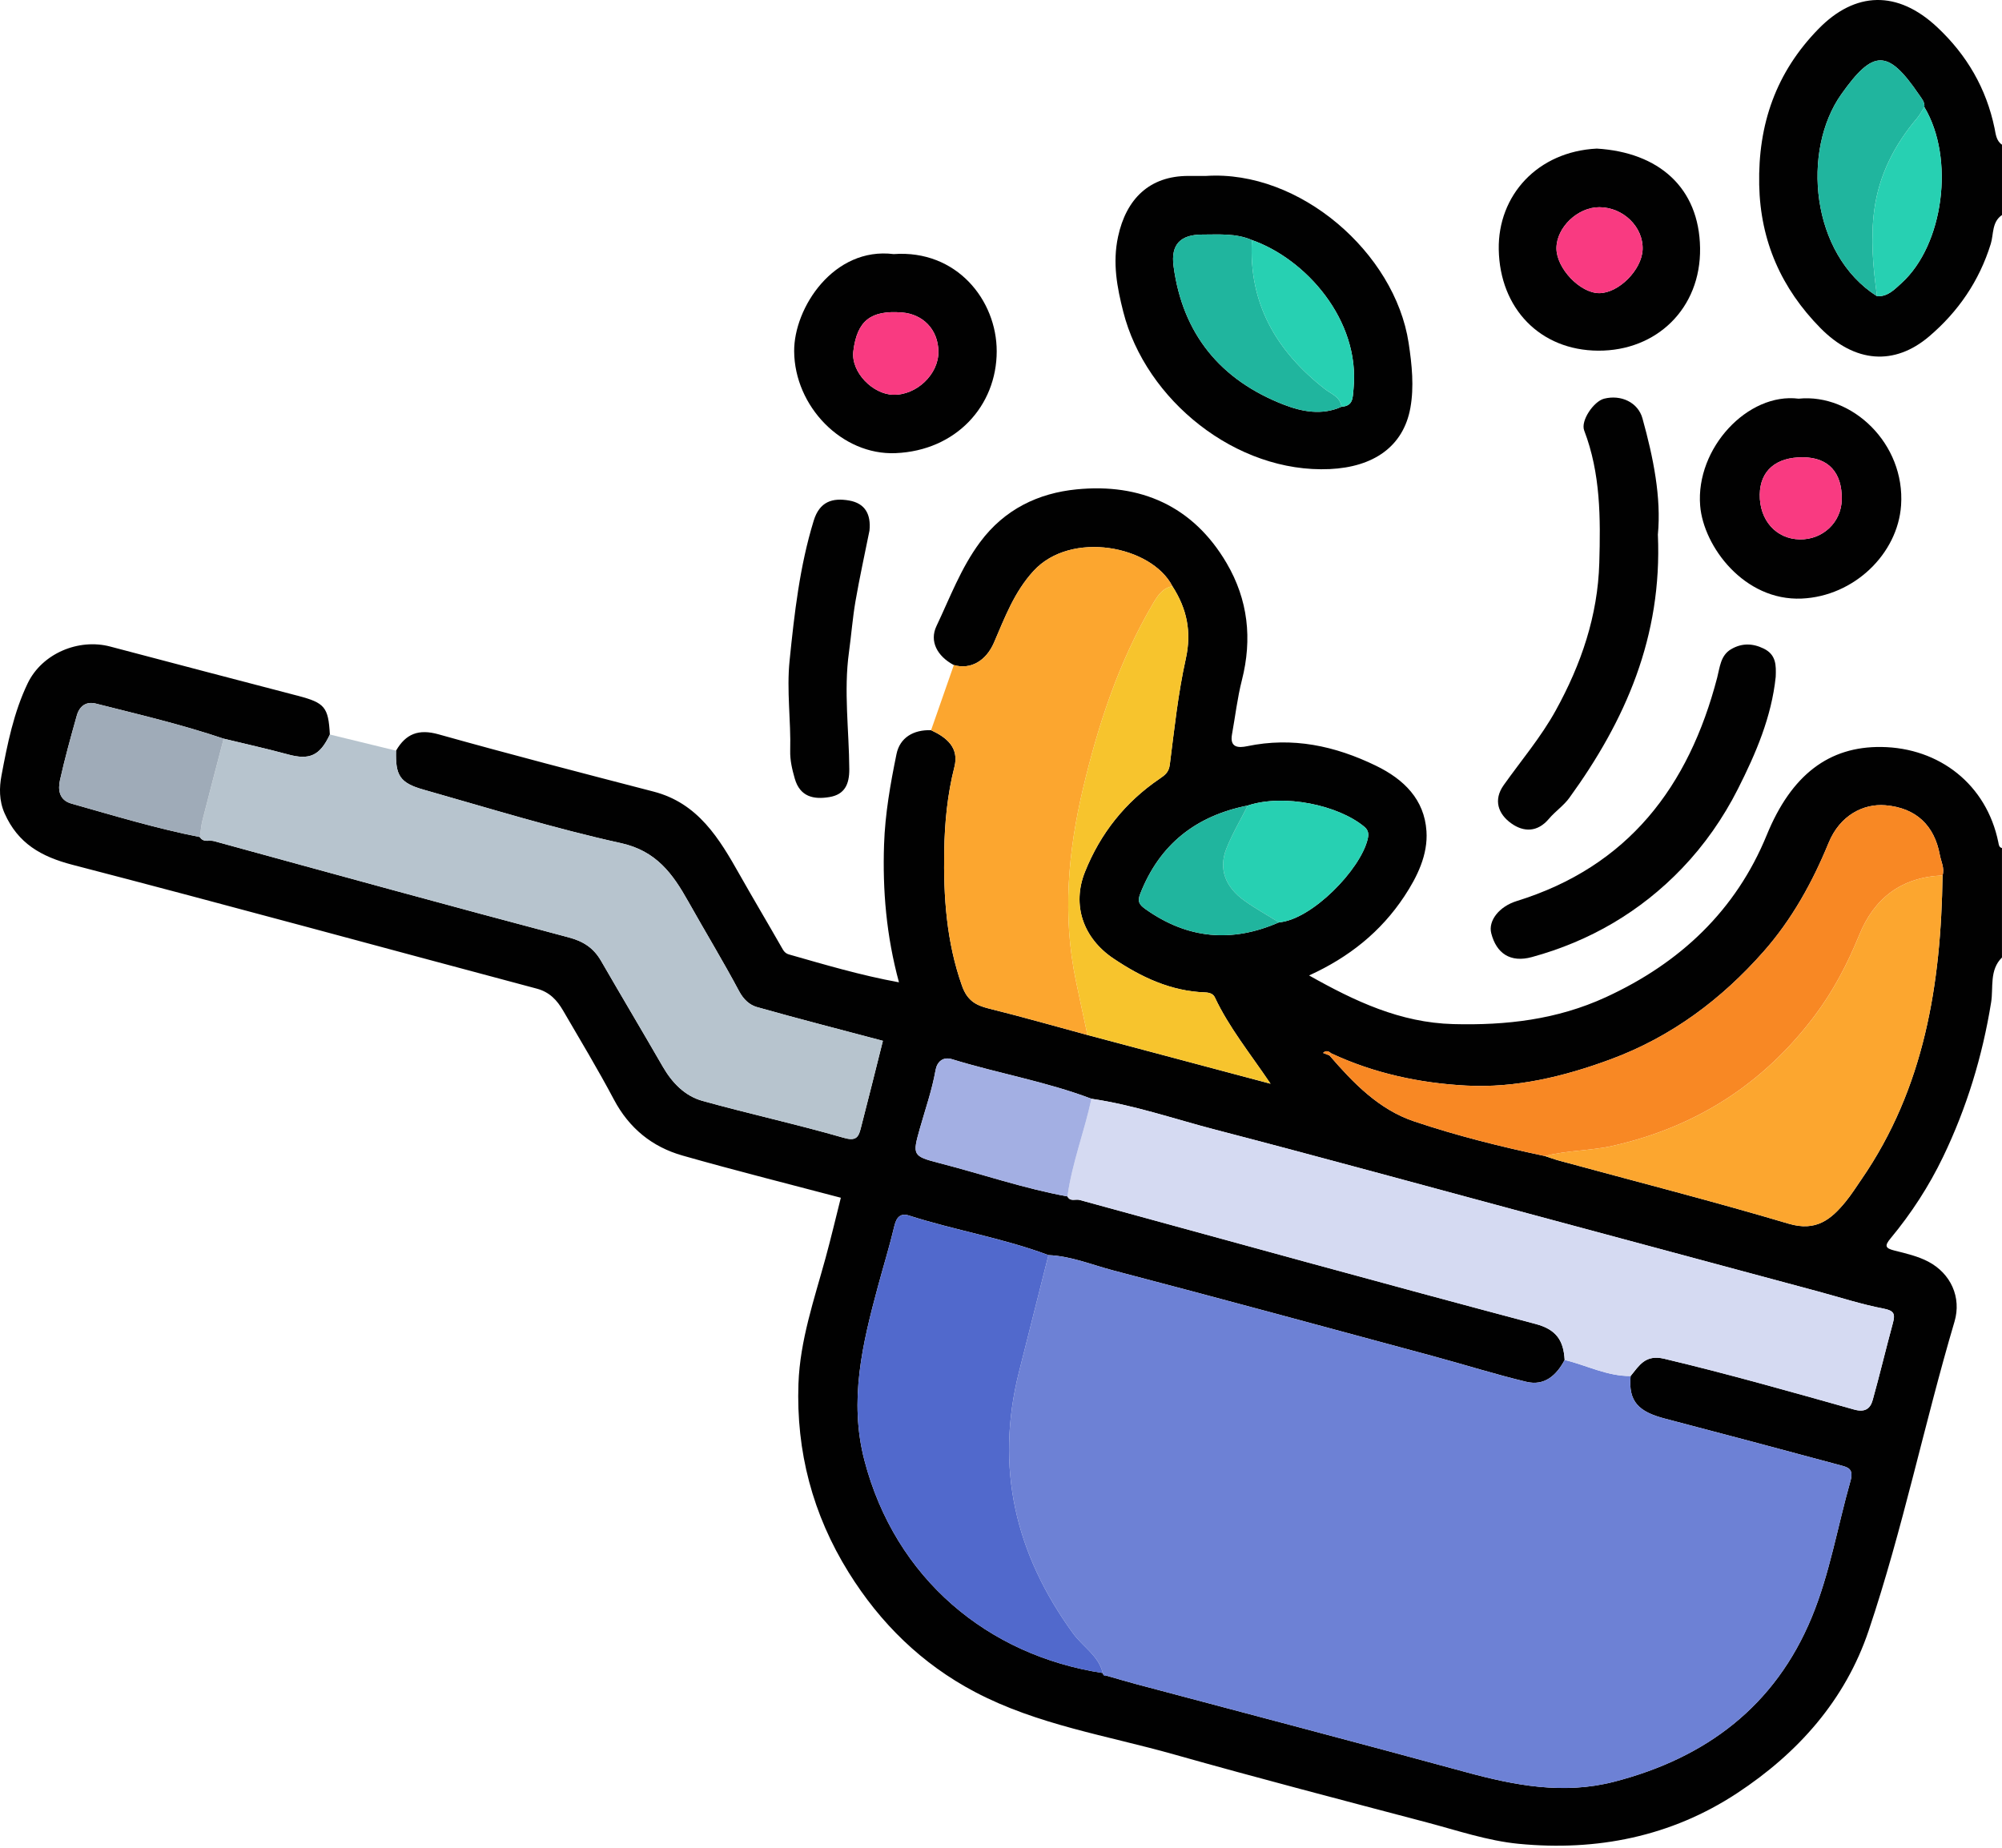 <svg width="403" height="372" viewBox="0 0 403 372" fill="none" xmlns="http://www.w3.org/2000/svg">
<g clip-path="url(#clip0_1887_1054)">
<path d="M403 192.764C400.425 195.292 401.29 198.812 400.814 201.779C399.064 212.664 395.888 223.044 391.131 232.924C388.304 238.797 384.742 244.292 380.563 249.323C379.306 250.836 379.509 251.306 381.342 251.766C383.661 252.35 386.072 252.901 388.161 254.001C392.705 256.394 394.88 261.209 393.438 266.082C387.332 286.717 383.027 307.864 376.164 328.266C371.448 342.287 361.942 352.928 349.716 360.985C336.374 369.777 321.399 372.727 305.69 371.205C299.446 370.6 293.327 368.511 287.205 366.893C270.213 362.405 253.203 357.98 236.294 353.2C222.838 349.397 208.84 347.267 196.266 340.64C185.533 334.983 177.191 326.801 170.817 316.544C163.589 304.913 160.245 292.201 160.728 278.57C161.036 269.867 163.892 261.63 166.173 253.306C167.274 249.288 168.227 245.23 169.26 241.136C158.623 238.322 147.947 235.652 137.369 232.636C131.272 230.898 126.639 227.14 123.585 221.374C120.372 215.305 116.819 209.414 113.364 203.476C112.147 201.383 110.653 199.732 108.058 199.039C76.898 190.742 45.801 182.209 14.591 174.106C8.291 172.47 3.612 169.805 0.926 163.744C-0.212 161.176 -0.15 158.524 0.299 156.131C1.482 149.811 2.765 143.42 5.569 137.578C8.461 131.549 15.833 128.488 22.17 130.163C34.758 133.492 47.355 136.793 59.954 140.079C65.361 141.489 66.107 142.356 66.398 147.877C64.388 152.166 62.31 153.067 57.957 151.882C53.675 150.715 49.335 149.761 45.021 148.713C36.583 145.857 27.914 143.833 19.293 141.649C17.318 141.148 15.984 142.194 15.466 144.032C14.25 148.346 13.056 152.672 12.077 157.043C11.635 159.017 11.912 161.085 14.362 161.779C22.937 164.208 31.473 166.792 40.232 168.519C40.91 169.686 42.131 169.077 43.077 169.336C66.851 175.863 90.623 182.403 114.455 188.716C117.476 189.516 119.503 190.869 121.002 193.466C125.105 200.575 129.313 207.624 133.414 214.734C135.291 217.991 137.848 220.645 141.406 221.635C150.834 224.259 160.416 226.342 169.814 229.062C172.198 229.751 172.781 229.055 173.238 227.291C174.767 221.402 176.224 215.497 177.724 209.544C169.29 207.306 160.812 205.131 152.388 202.753C150.877 202.327 149.67 201.217 148.782 199.552C145.53 193.449 141.932 187.531 138.546 181.497C135.427 175.935 132.144 171.316 124.964 169.736C111.579 166.788 98.437 162.717 85.234 158.971C80.464 157.617 79.583 156.093 79.724 151.128C81.693 147.724 84.26 146.71 88.283 147.839C102.656 151.871 117.11 155.619 131.56 159.367C140.552 161.701 144.781 168.814 148.91 176.127C151.664 181.005 154.536 185.815 157.311 190.682C157.698 191.36 157.971 191.914 158.842 192.161C166.002 194.196 173.132 196.334 180.96 197.767C178.409 188.352 177.649 179.246 177.96 170.021C178.167 163.86 179.235 157.81 180.463 151.82C181.15 148.476 183.904 146.891 187.419 147.006C190.579 148.468 193.105 150.535 192.118 154.41C190.7 159.981 190.165 165.612 190.066 171.326C189.906 180.549 190.513 189.614 193.643 198.451C194.676 201.366 196.325 202.365 198.999 203.03C205.664 204.684 212.27 206.572 218.9 208.368C230.908 211.567 242.915 214.764 255.759 218.185C251.57 211.981 247.368 206.813 244.539 200.783C244.205 200.071 243.448 199.825 242.561 199.793C235.677 199.546 229.745 196.744 224.13 192.971C218.013 188.86 215.738 182.185 218.403 175.53C221.513 167.763 226.513 161.478 233.42 156.786C234.582 155.997 235.285 155.446 235.482 153.903C236.39 146.796 237.137 139.632 238.691 132.654C239.912 127.176 238.906 122.528 235.998 118.02C231.817 109.878 215.592 106.73 208.054 114.938C204.16 119.178 202.274 124.308 200.087 129.369C198.482 133.08 195.365 134.87 191.998 133.89C188.632 132.094 187.063 129.088 188.509 126.046C191.228 120.325 193.411 114.379 197.281 109.159C202.231 102.477 209.086 99.273 216.723 98.52C229.544 97.255 240.142 101.833 246.911 113.362C251.239 120.735 252.108 128.631 249.989 136.942C249.079 140.511 248.66 144.203 248.001 147.835C247.503 150.576 249.347 150.584 251.052 150.228C260.195 148.324 268.699 150.143 276.966 154.154C282.633 156.902 286.725 160.963 287.146 167.332C287.458 172.076 285.312 176.488 282.682 180.462C277.977 187.572 271.582 192.711 263.515 196.384C272.734 201.579 281.88 205.893 292.53 206.175C303.177 206.457 313.41 205.29 323.262 200.758C338.213 193.879 349.433 183.303 355.648 168.107C360.595 156.01 368.171 150.24 378.74 150.386C390.396 150.549 399.881 157.928 402.257 169.555C402.365 170.08 402.375 170.574 402.994 170.738V192.765L403 192.764ZM257.451 185.692C264.042 185.165 273.893 175.066 275.324 168.879C275.563 167.845 275.428 167.113 274.641 166.455C269.422 162.097 258.454 159.757 251.169 162.173C240.786 164.234 233.436 169.951 229.528 179.937C228.924 181.483 229.293 182.111 230.6 183.038C239.078 189.059 248.004 189.837 257.451 185.692ZM268.006 212.079C267.471 211.642 266.924 211.397 266.328 211.98C266.76 212.15 267.191 212.318 267.623 212.488C272.416 218.042 277.565 223.372 284.635 225.752C293.242 228.65 302.088 230.856 310.992 232.74C311.971 233.058 312.936 233.416 313.928 233.685C329.313 237.876 344.77 241.818 360.051 246.361C365.568 248.002 368.587 245.527 371.553 241.89C372.686 240.499 373.651 238.968 374.672 237.487C387.41 219.022 390.727 198.041 391.032 176.253C391.476 174.78 390.737 173.483 390.481 172.099C389.393 166.204 385.725 162.639 379.529 162.121C375.118 161.751 370.377 164.121 368.093 169.693C364.841 177.63 360.703 185.109 355.035 191.539C346.516 201.206 336.433 208.754 324.182 213.282C314.775 216.759 305.088 219.086 295.142 218.556C285.826 218.06 276.607 216.104 268.007 212.081L268.006 212.079ZM221.953 336.785C222.063 337.254 222.332 337.49 222.832 337.382C224.805 337.944 226.771 338.536 228.754 339.064C250.839 344.951 272.953 350.73 295.001 356.75C304.888 359.45 314.705 361.346 324.924 358.706C343.432 353.923 357.318 343.48 364.71 325.572C368.338 316.784 369.895 307.299 372.497 298.163C373.176 295.777 372.058 295.424 370.678 295.052C358.839 291.847 346.982 288.706 335.118 285.595C329.907 284.229 327.735 282.202 328.238 277.027C329.984 274.902 331.194 272.644 335.006 273.548C347.848 276.594 360.53 280.207 373.226 283.774C375.382 284.38 376.474 283.643 376.969 281.871C378.403 276.732 379.631 271.536 381.031 266.387C381.526 264.567 381.329 263.866 379.147 263.449C374.682 262.594 370.327 261.167 365.925 259.983C345.973 254.615 326.022 249.251 306.071 243.885C285.63 238.388 265.22 232.779 244.736 227.453C236.416 225.29 228.256 222.451 219.706 221.21C210.582 217.739 200.936 216.114 191.641 213.242C189.781 212.668 188.617 213.802 188.325 215.455C187.614 219.477 186.265 223.306 185.162 227.213C183.657 232.541 183.695 232.766 189.081 234.153C197.686 236.369 206.112 239.274 214.876 240.87C215.43 241.991 216.502 241.354 217.318 241.577C247.911 249.947 278.477 258.408 309.132 266.549C313.401 267.682 314.742 269.986 314.965 273.785C313.326 276.889 310.912 279.068 307.261 278.193C300.94 276.676 294.728 274.71 288.448 273.014C266.996 267.221 245.554 261.386 224.057 255.758C219.759 254.632 215.581 252.867 211.052 252.686C201.908 249.252 192.233 247.692 182.959 244.711C181.341 244.191 180.468 244.997 180.049 246.761C179.075 250.875 177.822 254.922 176.722 259.007C173.63 270.501 170.848 281.907 174.008 294.017C180.223 317.833 198.875 333.292 221.983 336.819L221.953 336.777V336.785Z" fill="#010101"/>
<path d="M403 43.288C400.928 44.702 401.342 47.152 400.735 49.111C398.42 56.579 394.178 62.759 388.321 67.739C381.353 73.664 373.376 73.081 366.453 66.049C358.637 58.107 354.353 48.594 354.124 37.203C353.879 25.021 357.493 14.581 366.07 5.808C373.439 -1.731 381.964 -2.03 389.974 5.491C395.923 11.077 399.84 17.783 401.505 25.825C401.734 26.929 401.821 28.343 402.998 29.128V43.288H403ZM377.848 59.642C380.025 59.739 381.351 58.282 382.785 56.982C391.244 49.316 393.557 31.886 387.37 21.556C387.484 20.544 386.845 19.859 386.332 19.105C380.022 9.821 377.081 9.907 370.662 18.963C362.64 30.28 364.449 51.154 377.848 59.642Z" fill="#010101"/>
<path d="M79.728 151.127C79.585 156.093 80.467 157.619 85.238 158.971C98.44 162.717 111.582 166.789 124.967 169.736C132.146 171.318 135.43 175.935 138.55 181.497C141.934 187.53 145.533 193.448 148.785 199.552C149.672 201.216 150.879 202.326 152.391 202.753C160.814 205.13 169.293 207.306 177.727 209.544C176.229 215.497 174.77 221.404 173.242 227.291C172.784 229.053 172.202 229.751 169.817 229.062C160.418 226.344 150.837 224.26 141.409 221.635C137.852 220.645 135.295 217.991 133.417 214.734C129.316 207.624 125.11 200.576 121.006 193.466C119.507 190.869 117.481 189.518 114.459 188.716C90.626 182.402 66.855 175.862 43.08 169.336C42.136 169.077 40.914 169.686 40.235 168.519C40.408 167.379 40.486 166.215 40.768 165.103C42.156 159.632 43.601 154.175 45.024 148.714C49.338 149.762 53.68 150.716 57.961 151.883C62.312 153.069 64.39 152.168 66.401 147.878C70.844 148.96 75.287 150.043 79.729 151.125L79.728 151.127Z" fill="#B7C4CE"/>
<path d="M192.006 133.889C195.372 134.869 198.49 133.079 200.094 129.367C202.282 124.308 204.168 119.178 208.062 114.936C215.599 106.728 231.824 109.877 236.005 118.018C233.988 118.411 233.012 119.967 232.077 121.555C225.258 133.132 221.109 145.714 218.023 158.707C214.985 171.493 213.864 184.342 216.555 197.339C217.317 201.019 218.122 204.692 218.906 208.368C212.277 206.574 205.669 204.684 199.005 203.03C196.332 202.366 194.682 201.368 193.649 198.451C190.518 189.614 189.912 180.549 190.072 171.326C190.171 165.611 190.707 159.981 192.124 154.41C193.111 150.533 190.586 148.468 187.426 147.006C188.953 142.633 190.481 138.262 192.007 133.889H192.006Z" fill="#FCA62F"/>
<path d="M242.766 35.42C261.653 34.186 280.79 50.924 283.552 69.017C284.23 73.458 284.673 77.897 283.904 82.133C282.49 89.91 276.478 94.028 267.683 94.437C248.859 95.31 230.609 80.548 226.106 62.745C224.873 57.871 223.919 52.97 225.064 47.644C226.703 40.029 231.406 35.407 239.228 35.42C240.408 35.422 241.586 35.42 242.766 35.42ZM252.012 48.329C248.797 46.933 245.392 47.225 242.024 47.224C237.602 47.224 235.661 49.239 236.235 53.573C238.054 67.29 245.728 76.542 258.448 81.476C262.051 82.874 266.119 83.676 270.049 81.887C272.421 81.729 272.288 80.097 272.464 78.296C273.825 64.405 262.828 52.135 252.01 48.328L252.012 48.329Z" fill="#010101"/>
<path d="M362.055 80.264C372.832 79.169 383.534 89.327 382.685 101.734C382.013 111.54 373.169 120.053 362.676 120.508C351.107 121.009 342.903 110.019 342.241 101.807C341.308 90.226 351.847 78.975 362.055 80.264ZM370.747 100.552C370.834 95.139 368.078 92.121 362.993 92.064C357.522 92.002 354.309 94.753 354.238 99.556C354.163 104.727 357.523 108.504 362.275 108.593C366.937 108.679 370.674 105.134 370.747 100.552Z" fill="#010101"/>
<path d="M321.435 29.915C333.862 30.664 342.049 37.744 342.223 49.944C342.396 62.093 333.474 70.663 321.707 70.599C310.042 70.535 301.908 62.114 301.698 50.227C301.505 39.351 309.488 30.509 321.435 29.915ZM313.31 49.965C313.292 54.02 318.083 59.041 321.951 59.018C325.857 58.995 330.493 54.325 330.657 50.249C330.838 45.726 326.783 41.744 321.968 41.717C317.607 41.691 313.33 45.766 313.31 49.965Z" fill="#010101"/>
<path d="M179.893 51.155C192.591 50.243 200.644 60.45 200.637 70.725C200.63 81.72 192.445 90.72 180.28 91.229C169.456 91.682 159.94 81.789 159.864 70.728C159.803 61.975 167.821 49.653 179.893 51.155ZM179.829 79.477C184.529 79.573 188.951 75.337 188.903 70.786C188.857 66.309 185.755 63.23 181.547 62.906C175.284 62.424 172.529 64.565 171.777 70.695C171.256 74.934 175.701 79.394 179.829 79.477Z" fill="#010101"/>
<path d="M333.728 107.626C334.631 128.209 327.17 145.09 315.898 160.638C314.76 162.208 313.055 163.353 311.794 164.849C309.502 167.569 306.728 167.561 304.214 165.763C301.58 163.88 300.566 161.066 302.688 158.072C306.225 153.08 310.194 148.425 313.179 143.012C318.298 133.726 321.632 123.966 321.936 113.323C322.192 104.311 322.208 95.31 318.894 86.665C318.139 84.692 320.827 80.798 322.889 80.27C326.302 79.395 329.732 81.012 330.623 84.22C332.829 92.15 334.435 100.179 333.728 107.626Z" fill="#010101"/>
<path d="M357.448 136.269C356.608 144.354 353.445 151.706 349.828 158.861C346.871 164.71 343.086 170.122 338.581 174.823C330.225 183.543 320.025 189.499 308.358 192.685C304.024 193.868 301.209 191.932 300.183 187.872C299.557 185.397 301.729 182.514 305.328 181.399C327.767 174.445 339.953 158.355 345.672 136.404C346.201 134.374 346.334 131.96 348.455 130.711C350.574 129.464 352.757 129.465 355.031 130.576C357.563 131.815 357.539 133.952 357.448 136.269Z" fill="#010101"/>
<path d="M175.026 106.813C174.078 111.542 173.036 116.254 172.214 121.006C171.626 124.406 171.37 127.862 170.898 131.284C169.814 139.144 170.915 146.998 170.962 154.852C170.981 157.898 170.024 159.953 166.984 160.466C163.814 161.002 161.032 160.439 159.98 156.732C159.454 154.879 159.015 153.064 159.068 151.09C159.229 145.068 158.323 139.112 158.944 133.002C159.913 123.468 160.972 114.035 163.796 104.83C164.988 100.949 167.592 100.182 170.939 100.769C174.194 101.341 175.347 103.603 175.025 106.816L175.026 106.813Z" fill="#010101"/>
<path d="M211.051 252.693C215.581 252.874 219.759 254.64 224.057 255.765C245.554 261.391 266.996 267.228 288.448 273.021C294.727 274.716 300.939 276.683 307.261 278.2C310.911 279.075 313.326 276.896 314.965 273.792C319.391 274.869 323.541 277.079 328.242 277.031C327.739 282.204 329.912 284.232 335.122 285.599C346.986 288.71 358.842 291.85 370.682 295.056C372.062 295.43 373.18 295.783 372.501 298.167C369.899 307.303 368.342 316.789 364.714 325.576C357.322 343.484 343.436 353.927 324.928 358.71C314.709 361.351 304.892 359.454 295.005 356.754C272.957 350.734 250.843 344.955 228.758 339.068C226.775 338.54 224.809 337.949 222.837 337.386C222.543 337.187 222.249 336.987 221.957 336.789L221.988 336.829C221.154 333.321 217.973 331.541 216.017 328.854C204.385 312.873 200.248 295.447 205.147 276.106C207.124 268.304 209.086 260.498 211.056 252.694L211.051 252.693Z" fill="#6D81D5"/>
<path d="M328.241 277.03C323.54 277.076 319.39 274.866 314.964 273.791C314.741 269.992 313.4 267.688 309.13 266.554C278.477 258.416 247.909 249.953 217.317 241.582C216.501 241.359 215.429 241.997 214.875 240.876C215.796 234.153 218.287 227.816 219.704 221.215C228.256 222.457 236.416 225.296 244.735 227.459C265.22 232.783 285.63 238.394 306.07 243.891C326.021 249.255 345.974 254.621 365.923 259.988C370.325 261.173 374.681 262.6 379.146 263.455C381.327 263.872 381.525 264.573 381.03 266.393C379.631 271.542 378.402 276.738 376.967 281.876C376.472 283.649 375.38 284.386 373.225 283.78C360.529 280.213 347.847 276.6 335.004 273.553C331.194 272.65 329.982 274.906 328.237 277.033L328.241 277.03Z" fill="#D5DAF2"/>
<path d="M211.052 252.693C209.084 260.496 207.121 268.303 205.144 276.105C200.244 295.446 204.381 312.872 216.014 328.853C217.969 331.539 221.149 333.32 221.984 336.828C198.876 333.301 180.224 317.842 174.009 294.026C170.849 281.915 173.63 270.51 176.723 259.016C177.822 254.93 179.075 250.884 180.05 246.77C180.468 245.004 181.342 244.198 182.959 244.719C192.233 247.702 201.909 249.262 211.052 252.694V252.693Z" fill="#5169CC"/>
<path d="M268.01 212.075C276.607 216.104 285.826 218.06 295.142 218.556C305.088 219.086 314.775 216.757 324.182 213.282C336.433 208.755 346.516 201.206 355.035 191.539C360.703 185.107 364.841 177.63 368.093 169.693C370.375 164.123 375.117 161.753 379.529 162.121C385.725 162.641 389.393 166.204 390.481 172.099C390.735 173.483 391.475 174.781 391.032 176.253C382.84 176.579 377.305 180.765 374.279 188.2C371.905 194.033 369.028 199.543 365.235 204.569C354.935 218.219 341.462 226.86 324.751 230.662C320.186 231.701 315.502 231.574 310.992 232.741C302.088 230.858 293.242 228.652 284.635 225.754C277.565 223.374 272.418 218.044 267.623 212.489C267.755 212.356 267.885 212.216 268.01 212.075Z" fill="#F88824"/>
<path d="M310.992 232.741C315.502 231.574 320.184 231.701 324.752 230.662C341.462 226.86 354.934 218.219 365.235 204.569C369.027 199.544 371.905 194.033 374.279 188.2C377.306 180.764 382.84 176.579 391.032 176.253C390.728 198.039 387.41 219.022 374.672 237.487C373.651 238.968 372.688 240.5 371.553 241.89C368.587 245.528 365.568 248.003 360.051 246.361C344.772 241.818 329.313 237.876 313.928 233.685C312.936 233.415 311.971 233.057 310.992 232.74V232.741Z" fill="#FCA62F"/>
<path d="M218.905 208.368C218.12 204.692 217.317 201.019 216.554 197.339C213.863 184.342 214.983 171.493 218.022 158.707C221.108 145.714 225.258 133.132 232.076 121.555C233.012 119.968 233.987 118.411 236.005 118.018C238.913 122.527 239.92 127.174 238.698 132.653C237.143 139.63 236.397 146.795 235.489 153.902C235.292 155.446 234.589 155.996 233.427 156.784C226.52 161.477 221.518 167.762 218.41 175.528C215.745 182.183 218.022 188.859 224.137 192.97C229.752 196.744 235.684 199.544 242.568 199.792C243.454 199.824 244.212 200.07 244.546 200.782C247.375 206.811 251.576 211.98 255.766 218.183C242.923 214.763 230.915 211.564 218.907 208.367L218.905 208.368Z" fill="#F7C42D"/>
<path d="M219.706 221.215C218.289 227.816 215.798 234.153 214.877 240.876C206.112 239.28 197.686 236.373 189.081 234.159C183.695 232.772 183.656 232.547 185.161 227.219C186.265 223.312 187.613 219.483 188.324 215.461C188.616 213.808 189.781 212.674 191.641 213.248C200.935 216.12 210.583 217.746 219.706 221.215Z" fill="#A3AFE3"/>
<path d="M45.021 148.717C43.596 154.18 42.153 159.636 40.765 165.106C40.483 166.218 40.405 167.382 40.232 168.522C31.473 166.796 22.937 164.211 14.362 161.782C11.912 161.088 11.636 159.02 12.077 157.046C13.056 152.674 14.25 148.349 15.466 144.035C15.984 142.199 17.318 141.151 19.294 141.652C27.916 143.836 36.583 145.861 45.021 148.717Z" fill="#9FABB8"/>
<path d="M251.17 162.174C258.456 159.758 269.422 162.097 274.643 166.457C275.43 167.114 275.566 167.847 275.326 168.88C273.894 175.068 264.043 185.166 257.453 185.693C255.139 184.255 252.742 182.932 250.527 181.354C246.624 178.576 245.269 174.909 246.866 170.866C248.05 167.87 249.718 165.065 251.17 162.174Z" fill="#27D0B2"/>
<path d="M251.17 162.174C249.718 165.064 248.05 167.87 246.866 170.866C245.269 174.908 246.624 178.574 250.527 181.354C252.741 182.932 255.139 184.255 257.453 185.693C248.006 189.839 239.081 189.06 230.601 183.041C229.295 182.113 228.925 181.484 229.529 179.94C233.438 169.953 240.788 164.236 251.17 162.174Z" fill="#20B59E"/>
<path d="M267.623 212.489C267.192 212.32 266.76 212.151 266.328 211.981C266.924 211.399 267.471 211.643 268.009 212.078C267.885 212.216 267.756 212.354 267.623 212.489Z" fill="#F88824"/>
<path d="M221.953 336.786C222.247 336.984 222.539 337.185 222.832 337.383C222.332 337.49 222.062 337.254 221.953 336.786Z" fill="#5169CC"/>
<path d="M377.849 59.642C364.449 51.154 362.64 30.28 370.662 18.963C377.082 9.907 380.023 9.821 386.333 19.105C386.845 19.859 387.484 20.543 387.369 21.556C386.883 22.31 386.474 23.128 385.898 23.805C381.344 29.156 378.253 35.229 377.302 42.208C376.509 48.02 377.046 53.849 377.847 59.642H377.849Z" fill="#20B59E"/>
<path d="M377.848 59.642C377.045 53.849 376.51 48.02 377.303 42.208C378.256 35.229 381.347 29.156 385.899 23.805C386.475 23.128 386.884 22.31 387.37 21.556C393.559 31.886 391.244 49.315 382.787 56.982C381.352 58.282 380.026 59.739 377.85 59.642H377.848Z" fill="#27D0B2"/>
<path d="M270.051 81.887C266.12 83.676 262.054 82.873 258.45 81.476C245.73 76.541 238.056 67.29 236.237 53.573C235.663 49.239 237.603 47.223 242.026 47.224C245.395 47.224 248.798 46.932 252.014 48.329C251.299 61.088 256.935 70.699 266.726 78.342C267.966 79.31 269.817 79.901 270.053 81.887H270.051Z" fill="#20B59E"/>
<path d="M270.051 81.887C269.815 79.901 267.964 79.31 266.724 78.342C256.933 70.699 251.297 61.089 252.012 48.329C262.83 52.137 273.827 64.405 272.465 78.296C272.288 80.097 272.421 81.729 270.051 81.887Z" fill="#27D0B2"/>
<path d="M370.747 100.552C370.673 105.132 366.936 108.679 362.274 108.593C357.523 108.504 354.163 104.727 354.238 99.556C354.307 94.753 357.521 92.003 362.992 92.064C368.076 92.121 370.833 95.139 370.747 100.552Z" fill="#F93A81"/>
<path d="M313.31 49.965C313.328 45.766 317.606 41.691 321.968 41.717C326.783 41.746 330.838 45.726 330.656 50.249C330.494 54.325 325.857 58.995 321.951 59.018C318.083 59.041 313.291 54.02 313.31 49.965Z" fill="#F93A81"/>
<path d="M179.827 79.477C175.699 79.392 171.256 74.933 171.775 70.695C172.528 64.565 175.282 62.425 181.546 62.906C185.753 63.23 188.856 66.311 188.902 70.786C188.949 75.337 184.526 79.573 179.827 79.477Z" fill="#F93A81"/>
</g>
<defs>
<clipPath id="clip0_1887_1054">
<rect width="403" height="371.587" fill="white"/>
</clipPath>
</defs>
</svg>
